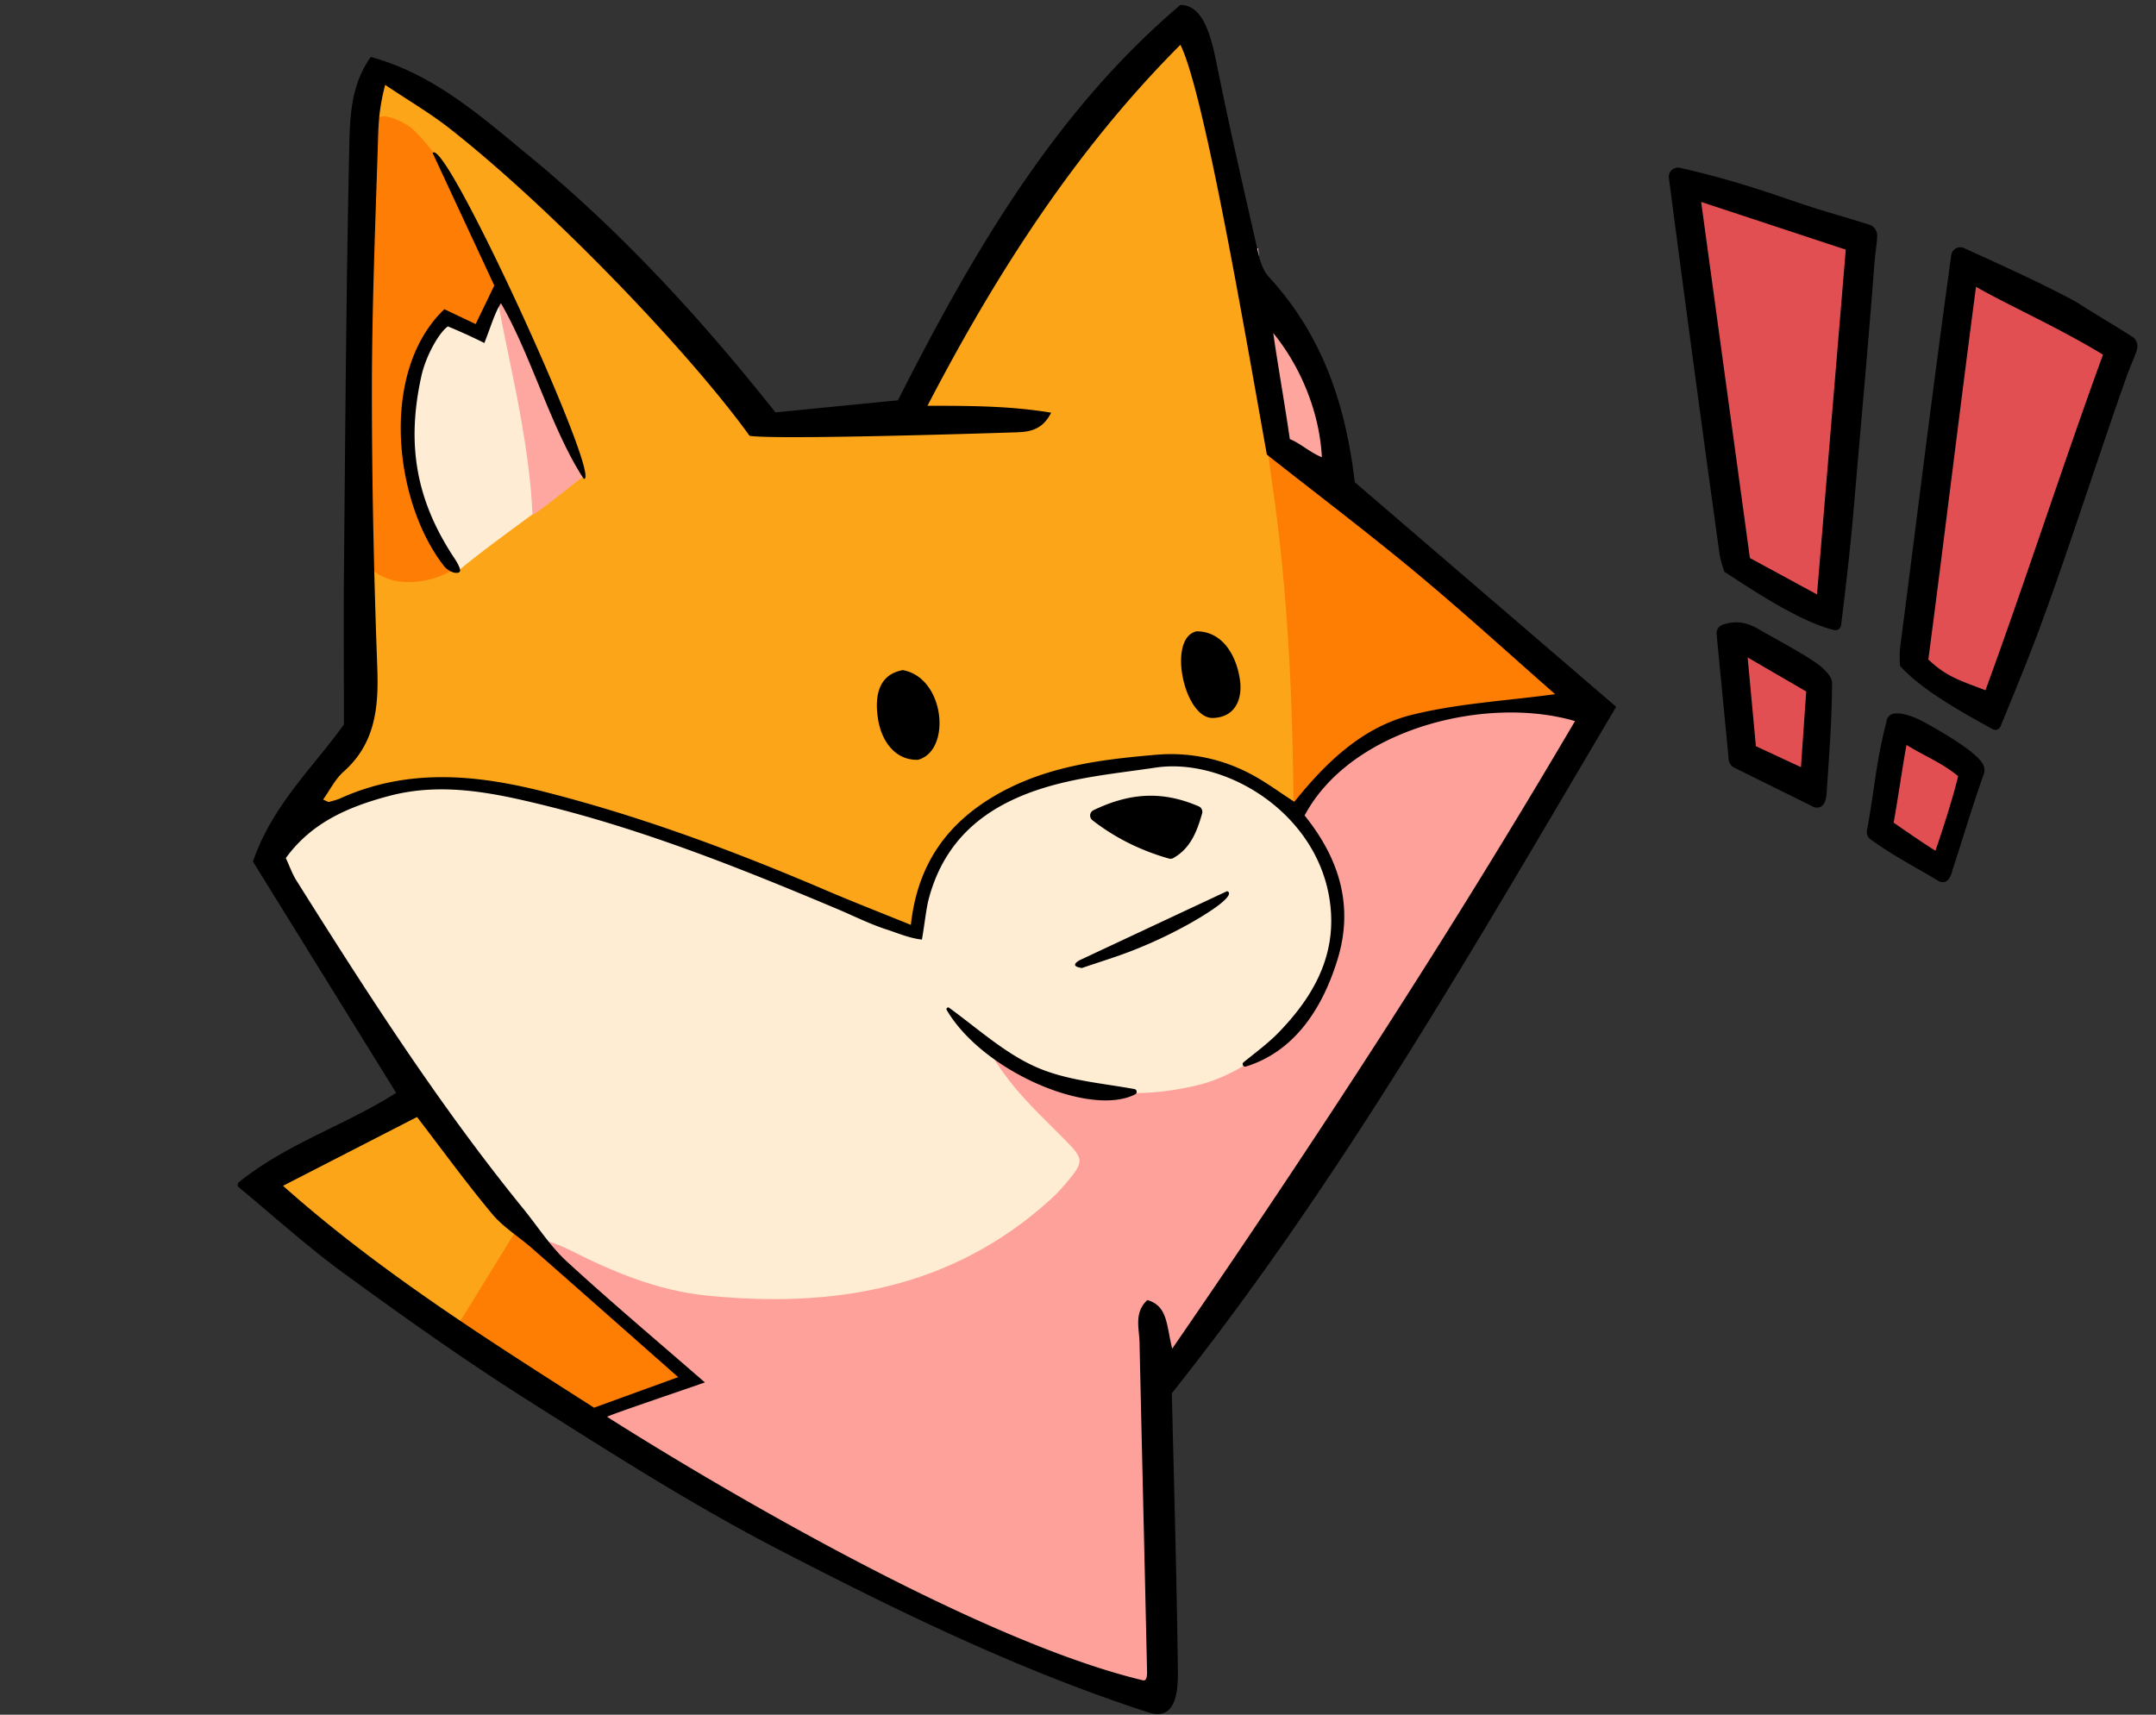 <svg width="132" height="105" fill="none" xmlns="http://www.w3.org/2000/svg"><rect width="100%" height="100%" fill="#333333" stroke="none"/><g clip-path="url(#a)"><path d="M97.842 43.53c-4.294 7.018-8.865 14.53-13.254 21.49-3.079 4.878-6.048 9.891-9.69 14.33-2.807 3.419-4.252 6.19-4.252 8.219 0 3.665.588 10.297.582 13.978-.004 2.125-.152 2.843-2.206 2.054-12.866-4.942-25.29-11.345-36.716-19.16-5.173-3.537-10.474-6.867-15.129-11.123-1.165-1.064-1.36-1-.31-1.579 2.256-1.246 4.777-2.342 7.102-3.45 1.177-.56 1.407-1.922.796-2.853-1.89-2.876-3.88-5.69-5.656-8.633-3.284-5.443-3.235-3.81.274-9.082.816-1.226 1.75-2.374 2.547-3.61.266-.414.392-.997.385-1.5-.111-9.34-.312-18.679-.357-28.018-.014-2.943.303-5.891.593-8.826.2-2.021.479-1.89 2.232-.793 8.282 5.183 15.377 13 21.512 20.497.858 1.049 7.568.744 9.132-.203 0 0 1.949-3.712 2.88-5.462 3.316-6.222 7.482-11.837 12.075-17.15.426-.493 1.266-1.098 1.733-.974.609.162 1.325.927 1.492 1.565 1.04 3.967 1.921 7.977 2.908 11.96.184.744.325 2.633.83 3.16 2.817 2.935 4.158 5.464 4.714 9.393.122.864.331 2.427.968 2.987 4.436 3.882 14.807 12.288 14.815 12.785v-.002Z" fill="#FDA519"/><path d="M21.617 32.52h-.166l-.166-.007V19.969c.105-.004.209-.006.314-.004.006 4.184.012 8.371.02 12.556h-.002Z" fill="#FEE9D5"/><path d="M21.597 19.965c-.105 0-.209 0-.314.004v-3.32c.111-.004.223-.004.335-.004-.006 1.106-.015 2.212-.02 3.32Z" fill="#FEF2E7"/><path d="M75.157 78.247c.735-4.058 3.523-19.316 4.016-22.487.102-8.905-.022-17.79-1.351-26.634-.481-3.197-.41-6.476-.568-9.72-.017-.342.12-.691.184-1.038.315.233.69.416.936.708 2.14 2.539 2.955 5.605 3.395 8.802.168 1.227.473 2.193 1.575 3.078 4.254 3.418 8.365 7.014 12.534 10.54 1.875 1.586 2.019 1.963.773 4.007-4.09 6.699-8.191 13.39-12.384 20.024-2.717 4.298-5.605 8.49-8.416 12.728-.231-.001-.46-.004-.692-.006l-.002-.002ZM40.572 67.455c4.62.043 8.806 3.543 9.275 8.075.14 1.347-.165 3.083-.95 4.118-2.517 3.318-5.335 6.41-8.108 9.528-.247.278-1.146.324-1.505.101-3.593-2.238-7.124-4.574-10.701-6.835-.774-.489-.778-.946-.343-1.642 2.242-3.59 4.39-7.24 6.723-10.77 1.276-1.928 3.334-2.597 5.607-2.575h.002Z" fill="#FE7D03"/><path d="m21.597 19.965.02-3.32c.135-2.448.183-4.905.45-7.339.084-.779.58-1.783 1.197-2.13.375-.212 1.593.302 2.126.842 3.018 3.044 4.217 7.133 5.632 11.1 1.837 5.157-.211 9.939-1.979 14.47-.769 1.97-6.697 3.856-7.43-1.065-.005-4.185-.012-8.372-.02-12.556l.004-.002Z" fill="#FE7E05"/><path d="m75.157 78.247.692.006-.657.662-.035-.668Z" fill="#FEA14A"/><path d="m74.926 79.605-.026-.12.091.017-.065.103Z" fill="#FED0A5"/><path d="M98.16 43.816c-1.012 1.666-2.016 3.337-3.037 4.997-3.205 5.211-6.344 10.461-9.642 15.614-3.162 4.94-6.476 9.782-9.753 14.648-.68 1.011-1.392 2.036-2.26 2.874-1.426 1.374-2.044 2.9-1.91 4.913.162 2.45.04 4.917.04 7.38v9.485c-1.122-.256-2.076-.331-2.908-.688-5.22-2.245-10.389-4.607-15.618-6.827-5.72-2.428-11.055-5.535-16.256-8.895-.148-.096-.268-.236-.625-.556 2.145-.816 4.022-1.384 6.25-2.233-.32-.44-4.36-3.67-5.885-5.073-2.155-1.983-4.059-4.43-6.076-6.553-1.175-1.236-2.256-2.578-3.261-3.957-.934-1.281-1.705-2.677-2.56-4.015-2.37-3.71-4.758-7.407-7.112-11.127-.804-1.27-.723-1.731.424-2.626 3.902-3.04 8.385-3.898 13.106-2.772 5.617 1.341 22.865 7.58 25.165 8.726 0 0 .08-3.575 1.826-5.48 4.465-4.87 11.066-5.01 11.973-5.073 5.886-.406 9.056 3.03 9.336 3.247 3.247-5.682 8.38-6.078 11.332-6.37 1.455-.144 2.914-.308 4.373-.327 1.025-.012 2.054.207 3.079.323v.37-.005Z" fill="#FEEDD3"/><path d="M29.487 20.395a6.671 6.671 0 0 1 1.182-2.841c.381.694 4.058 8.32 5.073 11.568-2.236 1.787-5.38 3.922-7.687 5.828-1.66-1.626-2.338-3.815-2.872-5.942-.542-2.163-.16-5.39.818-7.598 1.045-2.36 1.15-1.782 3.486-1.015ZM76.533 17.436c2.697 1.965 3.962 4.81 4.739 7.909.333 1.329.447 2.711.73 4.523-1.103-.582-1.88-1.087-2.729-1.414-1.128-.437-1.165-1.29-1.335-2.314-.483-2.914-1.167-5.796-1.772-8.69.122-.004.246-.008.367-.014Z" fill="#FEEDD4"/><path d="M77.142 17.233c-.122.006-.245.01-.367.014l-.424-2.605c.133-.023.267-.043.401-.065l.39 2.658v-.002Z" fill="#FEF4E5"/><path d="M34.91 76.557c2.632 1.335 5.344 2.468 8.309 2.772 7.78.796 15.03-.388 21.077-5.86.272-.248.536-.51.775-.788 1.457-1.683 1.334-1.668-.255-3.266-1.52-1.53-3.057-2.934-4.315-5.185 0 0 .424.152.514.205 3.939 2.41 7.918 3.063 12.271 2.028 4.353-1.035 8.524-5.721 8.524-9.944 0-4.224-2.435-6.698-2.435-6.698 2.435-3.45 6.143-5.463 7.914-5.885 4.262-1.015 7.444-.962 9.336-.406 1.286.378 1.165.246.608 1.218-1.641 2.876-3.064 5.35-4.87 8.117-5.894 9.04-11.367 18.436-17.656 27.195-2.078 2.894-4.256 3.622-4.059 7.102.236 4.147.631 11.06.609 15.221-.008 1.664.148 1.892-1.419 1.281-3.764-1.466-7.535-2.931-11.218-4.587-7.438-3.342-22.594-12.101-22.88-12.322.335-.21 4.26-1.472 5.683-1.827.815-.203.921-.282.316-.862-.793-.763-1.623-1.49-2.388-2.283-1.65-1.713-4.62-3.85-6.249-5.581.152-.014-.203-.61 1.804.353l.004.002Z" fill="#FEA19A"/><path d="M77.211 16.85c1.331 2.025 2.92 3.93 3.915 6.11.866 1.9 1.09 4.102 1.546 6.18.189.852-.213.866-.925.613-2.042-.727-3.406-1.762-3.552-4.26-.168-2.898-.836-5.77-1.286-8.651l.152-.013.15.019v.002Z" fill="#FEA59D"/><path d="M31.777 19.372c1.248 2.86 2.794 6.86 3.965 9.752 0 0-3.131 2.555-3.14 2.384a58.013 58.013 0 0 0-.107-1.573c-.406-4.261-1.38-7.971-2.03-11.567-.054-.307 1.204.759 1.312 1.004Z" fill="#FEA7A0"/><path d="m77.211 16.85-.15-.019-.152.012-.416-1.554.533-.09.185 1.653v-.002Z" fill="#FEDDDA"/><path d="M70.403 104.891c-7.954-2.573-15.448-6.23-22.833-10.055-5.265-2.728-10.285-5.944-15.304-9.12-3.834-2.428-7.54-5.066-11.208-7.74-2.158-1.573-4.228-3.436-6.432-5.267a.205.205 0 0 1 0-.317c2.982-2.394 6.488-3.468 9.628-5.47L15.487 52.76c1.18-3.47 3.762-5.85 5.57-8.4 0-3.415-.026-6.6.005-9.783.083-8.664.136-17.33.332-25.991.039-1.717.19-3.552 1.31-5.1 3.916 1.078 6.79 3.675 9.76 6.117 5.667 4.66 10.572 10.055 15.014 15.65l7.495-.74C59.379 15.84 64.45 6.922 72.27.303c1.42 0 1.893 1.971 2.24 3.698.771 3.84 1.654 7.66 2.523 11.48.117.518.302 1.099.647 1.472 3.255 3.525 4.712 7.8 5.264 12.574L98.95 43.281C90.41 57.706 82.185 72.19 71.746 85.316c.13 5.516.292 11.038.363 16.56.013 1.008.16 3.549-1.71 3.013l.004.002Zm9.469-54.956c2.147 2.66 3.017 5.57 2.017 8.822-1.08 3.51-2.985 5.741-5.61 6.553-.16.049-.271-.158-.141-.264.811-.65 1.534-1.19 2.155-1.83 1.977-2.044 3.387-4.4 3.194-7.367-.38-5.816-6.313-9.504-10.737-8.844-1.942.29-3.913.487-5.813.957-3.878.958-6.977 2.923-8.077 7.091-.166.631-.261 1.632-.416 2.484-.787-.09-1.501-.406-2.161-.619-1.041-.337-2.03-.838-3.042-1.264-5.865-2.472-11.773-4.832-17.97-6.354-3.108-.763-6.243-1.413-9.457-.558-2.468.657-4.743 1.625-6.314 3.803.23.493.39.962.645 1.368 4.34 6.906 8.745 13.77 13.9 20.111.878 1.08 1.64 2.287 2.654 3.219 2.695 2.476 5.5 4.836 8.457 7.411-1.898.664-5.583 1.9-5.989 2.103 0 0 20.497 13.19 32.817 16.14.273.064.246-.465.242-.626-.148-6.686-.31-13.373-.459-20.06-.02-.879-.349-1.835.481-2.602 1.26.371 1.157 1.544 1.52 2.977 8.798-12.777 16.999-25.382 24.66-38.43-5.36-1.58-13.693.415-16.554 5.78h-.002Zm-15.513-24.67c-.609 1.218-1.552 1.19-2.435 1.218-6.291.203-14.815.406-16.033.203C42.24 21.613 33.825 12.813 27.533 7.87c-1.187-.933-2.502-1.7-3.95-2.672-.421 1.6-.413 2.581-.45 3.73-.16 4.972-.36 9.944-.363 14.918-.002 5.69.122 11.383.33 17.071.086 2.43-.125 4.62-2.075 6.348-.503.447-.818 1.104-1.244 1.699.248.101.31.154.355.142.238-.063.48-.12.702-.22 4.081-1.842 8.246-1.474 12.416-.42 5.957 1.507 11.694 3.646 17.336 6.06 1.65.707 3.324 1.356 5.178 2.11.413-3.826 2.34-6.365 5.441-8.08 2.977-1.648 6.249-2.054 9.557-2.336a10.38 10.38 0 0 1 5.859 1.206c.9.479 1.727 1.098 2.62 1.674 1.976-2.462 4.205-4.586 7.198-5.327 2.835-.702 5.806-.86 8.77-1.265-2.801-2.455-5.598-5.01-8.506-7.43-2.91-2.42-5.934-4.71-9.145-7.24-1.457-8.158-3.872-22.253-5.292-25.094-6.291 6.291-11.209 13.865-15.485 22.103 2.74 0 5.135.018 7.57.424l.004-.004Zm-47.03 47.349c5.936 5.286 12.607 9.47 19.042 13.587l5.151-1.871c-3.08-2.718-6.005-5.305-8.937-7.88-.812-.715-1.774-1.297-2.456-2.115-1.603-1.924-3.077-3.956-4.597-5.934a17849.08 17849.08 0 0 0-8.203 4.213Zm60.625-52.219c.304 2.119.704 4.335 1.015 6.494.603.231 1.28.846 1.962 1.108-.142-2.756-1.299-5.548-2.977-7.602Z" fill="#000"/><path d="M113.865 16.391v1.098c-.351 5.786-.686 11.572-1.066 17.355-.059.885-.314 1.758-.479 2.637-.99-.299-2.033-.48-2.963-.916-2.362-1.11-3.425-2.967-3.671-5.725-.481-5.398-1.374-10.756-2.072-16.133-.519-3.992-.497-4.013 3.207-2.75 2.366.805 4.71 1.676 7.066 2.518l-.024 1.916h.002ZM111.22 44.772v.183c-.018 4.06-.036 4.097-3.482 2.182-.522-.29-1.015-1.044-1.11-1.652-.264-1.679-.321-3.392-.441-5.092-.075-1.07.426-1.342 1.311-.869 1.11.59 2.222 1.185 3.267 1.886.301.2.479.76.512 1.173.057.722-.045 1.459-.079 2.19h.024-.002Z" fill="#E24F53"/><path d="M114.437 13.753a.706.706 0 0 1 .493.698c-.018.515-.126 1.098-.172 1.709-.372 4.947-.832 9.889-1.251 14.832-.174 2.054-.409 4.244-.789 7.298a.343.343 0 0 1-.416.294c-2.133-.513-5.102-2.516-6.734-3.577 0 0-.233-.662-.294-1.108a2876.247 2876.247 0 0 1-3.097-23.004.56.56 0 0 1 .678-.617c3.582.806 5.969 1.717 7.88 2.344.987.325 2.358.709 3.704 1.133l-.002-.002Zm-10.285-1.386 2.985 21.803 4.108 2.23 1.761-21.113c-2.961-.976-5.737-1.894-8.854-2.922v.002ZM111.09 49.438l-4.911-2.427a.61.61 0 0 1-.337-.487l-.745-7.69a.562.562 0 0 1 .382-.584c.789-.262 1.453-.146 2.114.235 1.163.67 2.361 1.289 3.479 2.026.467.306 1.094.858 1.094 1.298-.004 2.255-.181 4.51-.333 6.762-.012.19-.061 1.017-.745.865l.002.002Zm-.505-7.095-3.586-2.084.505 5.437c.968.448 1.762.818 2.758 1.28l.323-4.633Z" fill="#000"/><path d="m129.206 25.007-.29 1.06c-1.866 5.487-3.918 10.327-5.81 15.805-.291.838-.927.831-1.318 1.636-.876-.55-1.675-.218-2.456-.884-1.986-1.695-2.32-3.113-1.828-5.838.96-5.334 1.513-10.737 2.259-16.109.553-3.987.617-4 3.857-1.805 2.157.926 3.686 1.165 5.737 2.599-.177.614.023 2.923-.153 3.536h.002Z" fill="#E24F53"/><path d="M130.54 20.615c.269.173.385.501.292.804-.154.492-.412 1.026-.618 1.602-1.664 4.675-3.456 10.319-5.164 14.977-.71 1.934-1.396 3.637-2.568 6.482a.344.344 0 0 1-.479.174c-1.922-1.058-4.381-2.426-5.675-3.88 0 0-.05-.7.009-1.146.959-7.358 1.872-14.911 3.127-24.004a.56.56 0 0 1 .817-.417c2.91 1.324 5.132 2.348 6.89 3.313.865.573 2.185 1.334 3.371 2.098l-.002-.003Zm-9.56-3.051c-.99 7.51-1.974 15.653-2.918 22.818 1.125 1.078 1.981 1.3 3.498 1.887 2.48-6.788 4.815-14.036 7.195-20.551-2.74-1.67-5.924-3.085-7.774-4.156l-.001.002Z" fill="#000"/><path d="m119.474 50.075-.029.17c-.647 3.765-.669 3.796-3.517 1.504-.431-.347-.765-1.119-.757-1.698.019-1.596.233-3.194.388-4.79.097-1.003.597-1.18 1.331-.61.922.714 2.114 1.31 2.959 2.115.243.231.319.778.285 1.165-.06.678-.536 1.469-.681 2.141l.022.004h-.001Z" fill="#E24F53"/><path d="M118.728 53.974c-1.28-.784-2.78-1.538-4.203-2.574a.57.57 0 0 1-.232-.502c.444-2.303.562-4.265 1.206-6.712a.53.53 0 0 1 .439-.485c.761-.125 1.894.534 1.894.534s2.231 1.2 3.137 2.05c.379.355.586.626.517 1.034-.679 1.89-1.416 4.348-1.946 5.962-.04.173-.213.934-.814.69l.002.003Zm1.158-6.443c-.975-.815-1.991-1.194-3.161-1.915-.233 1.247-.504 3.179-.787 4.762.814.56 1.727 1.197 2.558 1.72.415-1.2 1.077-3.255 1.39-4.567ZM71.561 52.573c-1.852-.525-3.417-1.36-4.68-2.348a.364.364 0 0 1 .068-.613c2.104-1.008 4.105-1.248 6.451-.231a.362.362 0 0 1 .199.43c-.333 1.18-.739 2.151-1.762 2.732a.364.364 0 0 1-.276.03ZM57.962 61.848c-.057-.096.061-.201.15-.136 1.804 1.315 3.438 2.806 5.356 3.644 1.869.816 4.026.973 5.987 1.334.16.03.19.247.046.323-2.754 1.41-9.325-1.39-11.539-5.165ZM66.055 58.82c3.038-1.423 6.076-2.847 9.07-4.248.395.12-.108.761-2.39 2.04a28.14 28.14 0 0 1-3.132 1.49c-1.1.448-2.243.789-3.367 1.177-.388-.068-.615-.177-.18-.457v-.002ZM26.488 9.373c.73-1.154 10.472 20.154 9.254 19.951-1.964-2.973-3.233-7.606-5.073-10.756-.398.626-.61 1.421-1.015 2.436-1.218-.609-2.232-1.015-2.232-1.015-.508.339-1.336 1.745-1.624 3.044-.933 4.22-.31 7.639 2.03 11.162.052.08.306.459.343.708a.146.146 0 0 1-.106.163c-.325.083-.718-.2-.863-.382-3.08-3.896-4.004-11.929.004-15.75l1.916.911c.374-.773.735-1.52 1.14-2.362l-3.772-8.11h-.002ZM55.275 41.036c2.588.465 2.994 4.93.934 5.49-1.39.048-2.239-1.129-2.452-2.495-.227-1.448.047-2.731 1.518-2.995ZM73.254 38.66c1.656 0 2.482 1.575 2.67 3.044.126.984-.202 2.232-1.698 2.263-1.751-.03-2.766-4.901-.972-5.307Z" fill="#000"/></g><defs><clipPath id="a"><path fill="#fff" transform="translate(.5)" d="M0 0h131v105H0z"/></clipPath></defs></svg>